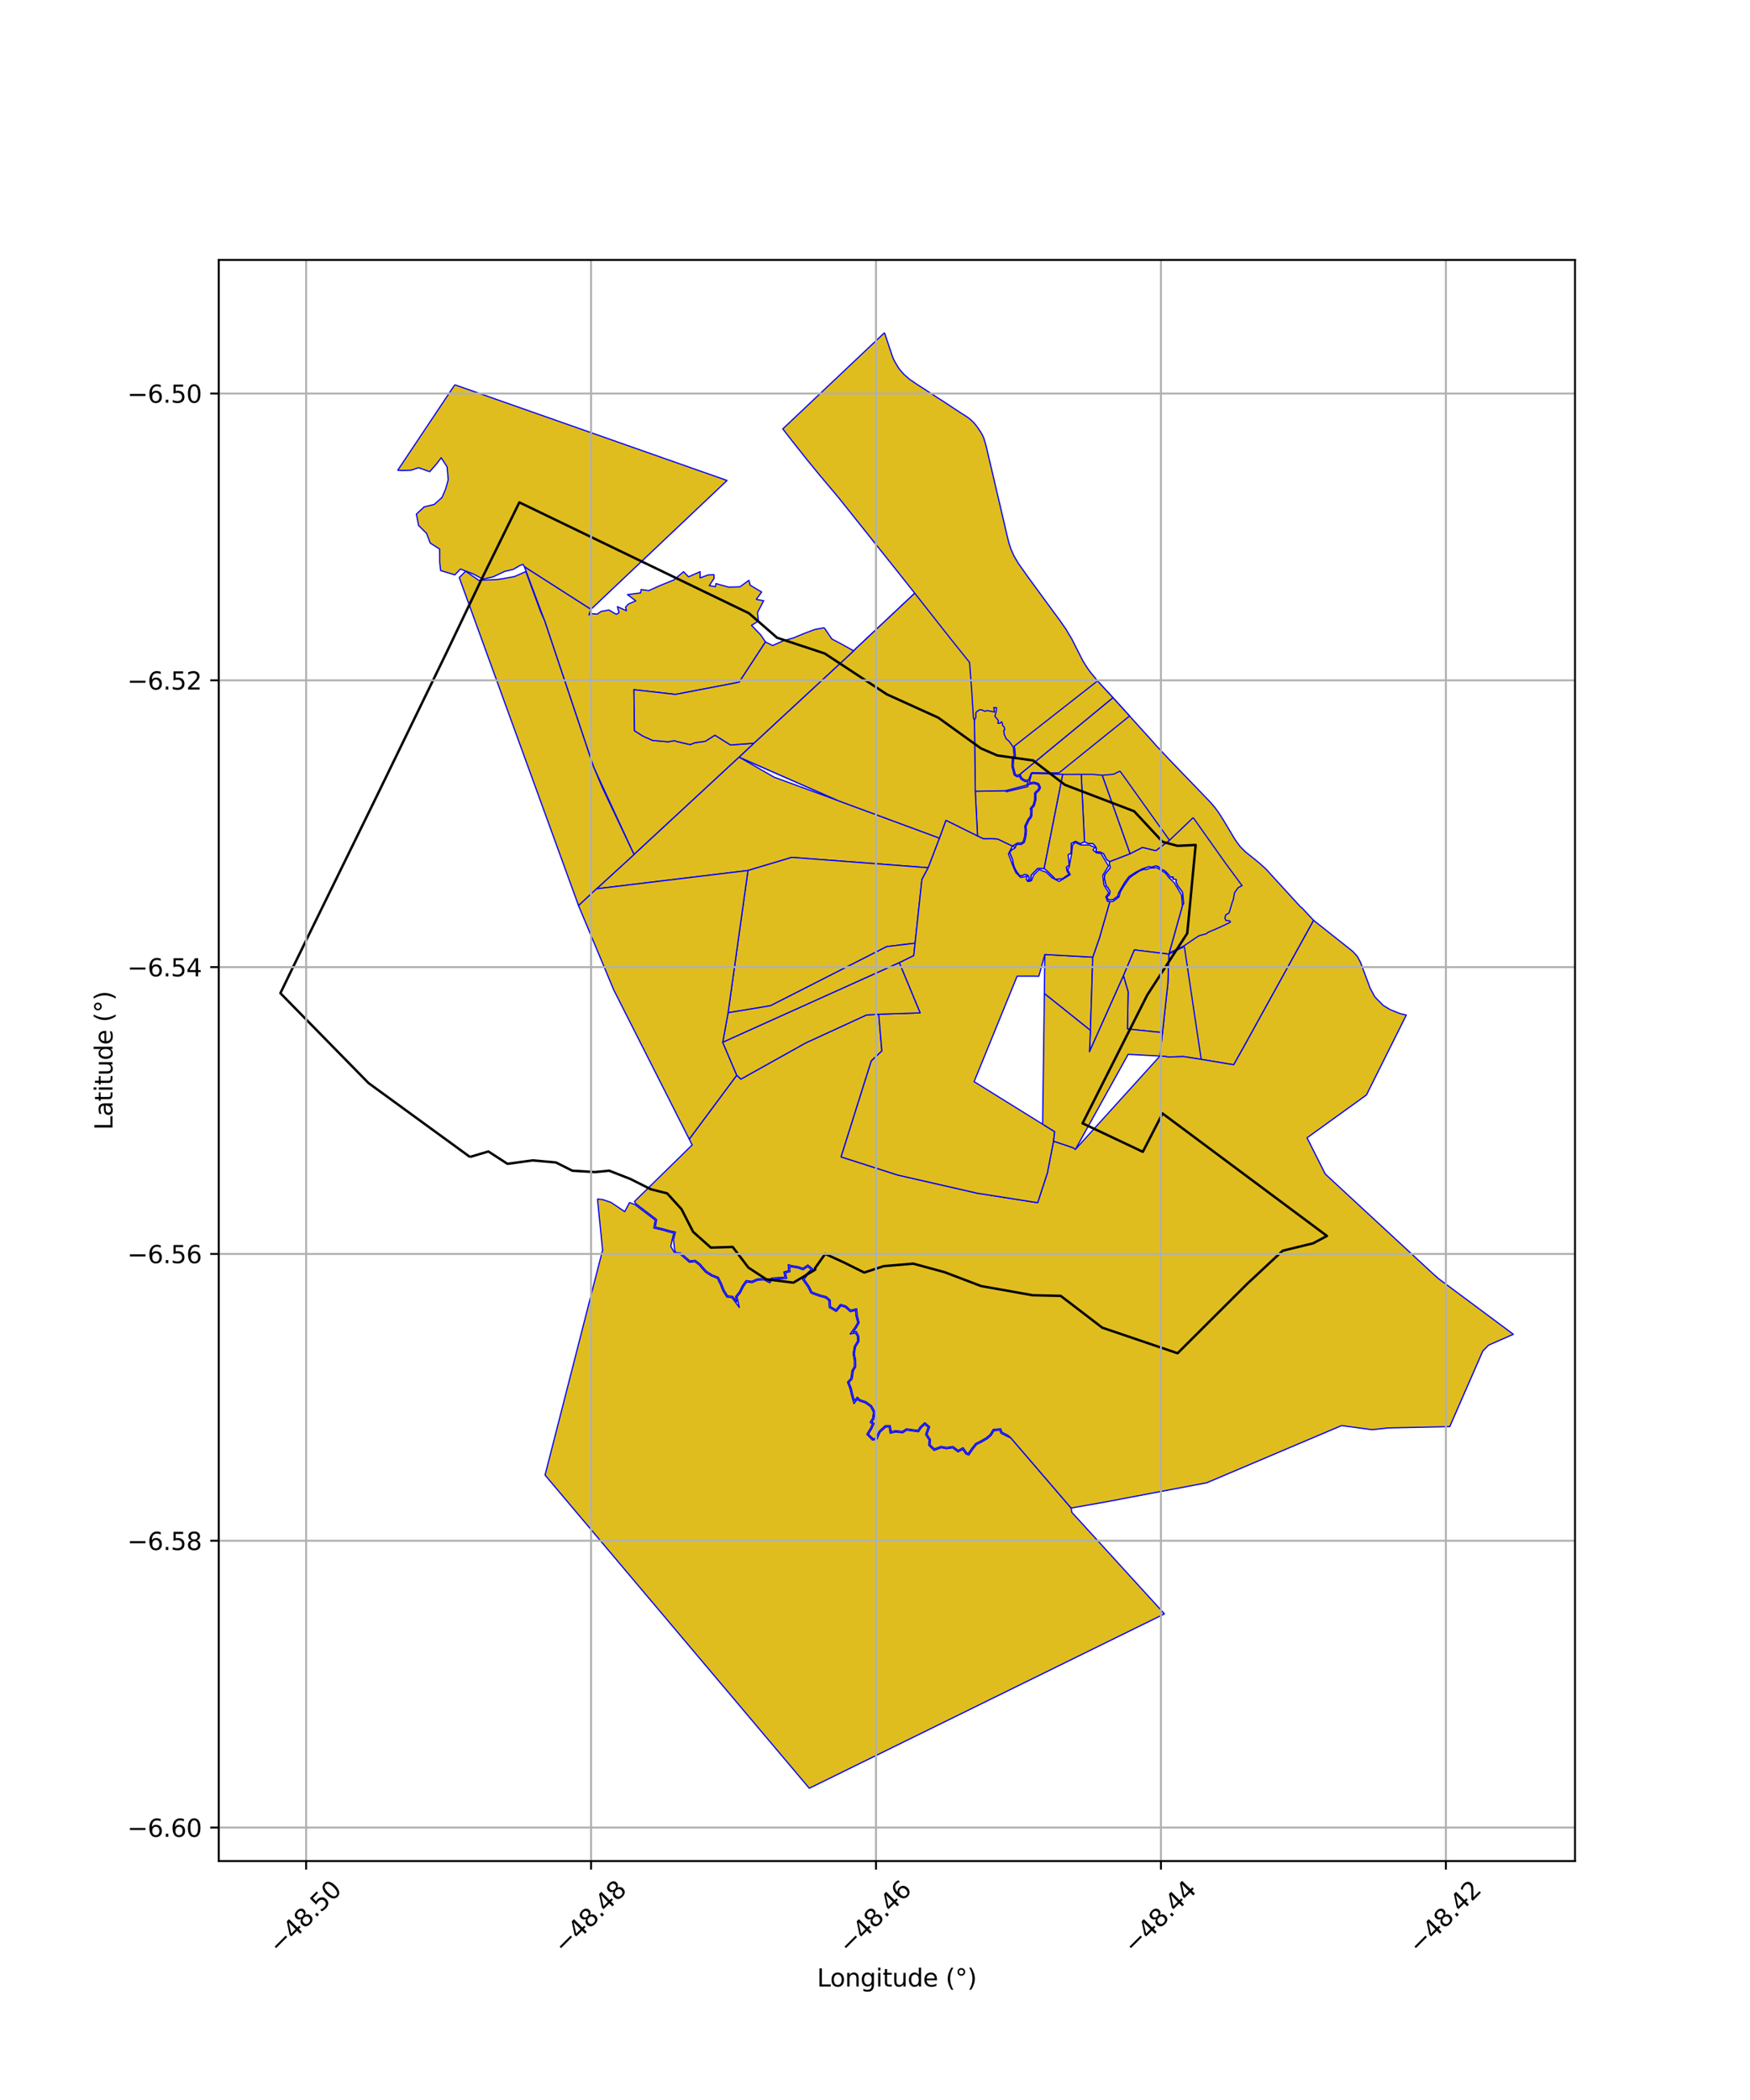 <?xml version="1.0" encoding="utf-8" standalone="no"?>
<!DOCTYPE svg PUBLIC "-//W3C//DTD SVG 1.1//EN"
  "http://www.w3.org/Graphics/SVG/1.1/DTD/svg11.dtd">
<svg xmlns:xlink="http://www.w3.org/1999/xlink" width="720pt" height="864pt" viewBox="0 0 720 864" xmlns="http://www.w3.org/2000/svg" version="1.1">
 <defs>
  <style type="text/css">*{stroke-linejoin: round; stroke-linecap: butt}</style>
 </defs>
 <g id="figure_1">
  <g id="patch_1">
   <path d="M 0 864 
L 720 864 
L 720 0 
L 0 0 
z
" style="fill: #ffffff"/>
  </g>
  <g id="axes_1">
   <g id="patch_2">
    <path d="M 90 765.696 
L 648 765.696 
L 648 106.944 
L 90 106.944 
z
" style="fill: #ffffff"/>
   </g>
   <g id="PatchCollection_1">
    <path d="M 363.903 136.887 
L 366.956 146.006 
L 367.535 147.578 
L 368.122 148.766 
L 369.711 151.409 
L 370.035 151.863 
L 371.86 153.996 
L 374.338 156.152 
L 374.568 156.298 
L 377.522 158.304 
L 380.741 160.363 
L 385.967 163.796 
L 387.965 165.045 
L 392.112 167.794 
L 394.848 169.59 
L 398.181 171.734 
L 399.34 172.641 
L 400.716 173.962 
L 402.159 175.778 
L 403.81 178.263 
L 404.687 180.033 
L 405.661 183.275 
L 408.377 194.832 
L 412.845 213.913 
L 414.139 219.511 
L 414.271 220.042 
L 414.994 222.997 
L 415.857 225.747 
L 417.158 228.696 
L 419.057 231.906 
L 423.232 237.795 
L 430.095 247.171 
L 436.048 255.266 
L 438.672 259.025 
L 439.705 260.818 
L 440.887 262.742 
L 445.562 271.97 
L 445.715 272.233 
L 447.382 274.848 
L 448.816 276.819 
L 450.564 278.919 
L 451.534 280.163 
L 457.894 287.038 
L 464.742 294.58 
L 474.577 305.469 
L 475.886 306.982 
L 476.248 307.342 
L 481.074 312.5 
L 497.891 329.958 
L 499.823 332.214 
L 501.391 334.334 
L 503.168 337.133 
L 508.168 345.48 
L 510.195 348.255 
L 511.902 349.974 
L 512.188 350.29 
L 518.047 355.009 
L 520.838 357.534 
L 534.907 372.935 
L 535.751 373.628 
L 540.465 378.665 
L 521.474 413.044 
L 512.384 429.52 
L 507.602 438.064 
L 504.387 437.541 
L 494.203 435.85 
L 486.919 434.701 
L 480.576 434.891 
L 479.299 434.614 
L 477.231 434.488 
L 480.504 404.451 
L 480.901 392.559 
L 481.041 392.076 
L 486.481 372.635 
L 486.999 371.694 
L 486.794 369.654 
L 486.59 367.195 
L 485.921 366.199 
L 484.672 364.555 
L 483.905 362.967 
L 483.98 361.892 
L 482.534 361.579 
L 482.681 360.804 
L 481.562 360.838 
L 480.652 359.66 
L 479.322 358.296 
L 477.357 357.444 
L 476.749 356.61 
L 475.531 356.236 
L 473.866 356.765 
L 472.714 356.557 
L 470.026 357.426 
L 467.16 358.937 
L 464.459 360.681 
L 462.759 362.967 
L 460.939 366.081 
L 460.047 367.767 
L 459.965 368.636 
L 457.979 370.116 
L 456.013 370.231 
L 455.38 369.144 
L 456.517 368.018 
L 456.717 366.699 
L 455.748 365.055 
L 455.146 364.498 
L 454.4 361.438 
L 454.541 359.932 
L 455.315 358.865 
L 456.831 357.041 
L 456.473 355.459 
L 456.484 354.515 
L 455.385 353.699 
L 454.028 351.205 
L 452.692 350.552 
L 450.98 350.462 
L 451.073 348.922 
L 450.357 347.745 
L 449.559 347.04 
L 447.603 347.038 
L 446.18 346.33 
L 444.448 347.115 
L 442.513 346.111 
L 440.75 346.989 
L 440.709 350.102 
L 440.61 351.082 
L 439.488 351.619 
L 439.822 355.335 
L 439.996 355.839 
L 438.702 356.801 
L 439.092 358.694 
L 439.944 359.545 
L 437.161 361.492 
L 434.206 361.774 
L 433.227 360.655 
L 430.932 358.429 
L 429.601 357.319 
L 426.929 357.28 
L 424.27 360.068 
L 424.018 361.818 
L 423.354 362.405 
L 423.012 362.169 
L 423.354 361.531 
L 423.324 361.081 
L 423.109 360.36 
L 422.431 359.909 
L 421.483 359.791 
L 420.519 360.265 
L 419.653 360.346 
L 418.339 358.644 
L 417.639 357.467 
L 417.145 356.166 
L 416.855 355.025 
L 416.665 353.799 
L 415.813 351.623 
L 415.401 350.715 
L 416.409 349.507 
L 417.345 349.131 
L 417.79 348.617 
L 416.538 348.123 
L 410.477 345.241 
L 408.046 345.087 
L 404.65 345.141 
L 402.191 343.972 
L 389.206 337.539 
L 386.547 344.834 
L 345.026 329.489 
L 304.097 311.513 
L 310.252 305.771 
L 351.269 267.79 
L 351.987 266.973 
L 376.352 244.065 
L 368.776 234.517 
L 368.54 234.224 
L 348.032 208.512 
L 345.127 204.889 
L 343.408 202.825 
L 337.605 195.945 
L 331.986 189.077 
L 326.039 181.58 
L 322.061 176.462 
L 363.903 136.887 
" clip-path="url(#p32eda5e544)" style="fill: #e0bd1f; stroke: #0000ff; stroke-width: 0.5"/>
    <path d="M 487.281 389.449 
L 494.203 435.85 
L 486.919 434.701 
L 480.576 434.891 
L 479.299 434.614 
L 477.231 434.488 
L 480.504 404.451 
L 480.901 392.559 
L 485.208 390.443 
L 487.281 389.449 
" clip-path="url(#p32eda5e544)" style="fill: #e0bd1f; stroke: #0000ff; stroke-width: 0.5"/>
    <path d="M 429.87 392.708 
L 449.598 393.81 
L 448.637 423.949 
L 429.693 408.791 
L 429.87 392.708 
" clip-path="url(#p32eda5e544)" style="fill: #e0bd1f; stroke: #0000ff; stroke-width: 0.5"/>
    <path d="M 490.918 336.394 
L 504.238 355.182 
L 511.021 364.381 
L 509.415 365.207 
L 507.935 367.282 
L 507.426 370.029 
L 506.872 371.575 
L 505.98 374.63 
L 505.579 375.701 
L 504.262 376.411 
L 504.187 376.911 
L 503.944 377.727 
L 504.363 378.702 
L 505.864 378.84 
L 506.257 379.201 
L 506.001 379.525 
L 504.69 380.163 
L 502.181 381.38 
L 497.14 383.544 
L 496.22 384.214 
L 493.452 384.948 
L 491.998 385.817 
L 487.968 388.592 
L 487.102 389.185 
L 485.063 390.158 
L 481.041 392.076 
L 486.481 372.635 
L 486.999 371.694 
L 486.794 369.654 
L 486.59 367.195 
L 485.921 366.199 
L 484.672 364.555 
L 483.905 362.967 
L 483.98 361.892 
L 482.534 361.579 
L 482.681 360.804 
L 481.562 360.838 
L 480.652 359.66 
L 479.322 358.296 
L 477.357 357.444 
L 476.749 356.61 
L 475.531 356.236 
L 473.866 356.765 
L 472.714 356.557 
L 470.026 357.426 
L 467.16 358.937 
L 464.459 360.681 
L 462.759 362.967 
L 460.939 366.081 
L 460.047 367.767 
L 459.965 368.636 
L 457.979 370.116 
L 456.013 370.231 
L 455.38 369.144 
L 456.517 368.018 
L 456.717 366.699 
L 455.748 365.055 
L 455.146 364.498 
L 454.4 361.438 
L 454.541 359.932 
L 455.315 358.865 
L 456.831 357.041 
L 456.473 355.459 
L 456.484 354.515 
L 464.962 351.234 
L 470.039 348.641 
L 475.526 349.984 
L 481.163 345.711 
L 490.918 336.394 
" clip-path="url(#p32eda5e544)" style="fill: #e0bd1f; stroke: #0000ff; stroke-width: 0.5"/>
    <path d="M 424.813 318.223 
L 431.067 318.346 
L 437.243 318.633 
L 429.601 357.319 
L 426.929 357.28 
L 424.27 360.068 
L 424.018 361.818 
L 423.354 362.405 
L 423.012 362.169 
L 423.354 361.531 
L 423.324 361.081 
L 423.109 360.36 
L 422.431 359.909 
L 421.483 359.791 
L 420.519 360.265 
L 419.653 360.346 
L 418.339 358.644 
L 417.639 357.467 
L 417.145 356.166 
L 416.855 355.025 
L 416.665 353.799 
L 415.813 351.623 
L 415.401 350.715 
L 416.409 349.507 
L 417.345 349.131 
L 417.79 348.617 
L 417.941 347.851 
L 418.798 347.366 
L 420.131 347.469 
L 421.403 346.617 
L 421.88 345.042 
L 422.18 343.521 
L 422.323 341.661 
L 422.17 339.976 
L 423.504 337.177 
L 423.981 336.784 
L 424.539 335.668 
L 424.63 333.268 
L 424.458 332.775 
L 425.565 331.441 
L 426.189 329.155 
L 426.195 326.477 
L 426.55 326.101 
L 427.594 325.116 
L 428.082 324.022 
L 427.353 322.42 
L 426.236 322.012 
L 425.168 321.806 
L 423.735 322.101 
L 423.6 321.442 
L 424.407 318.416 
L 424.813 318.223 
" clip-path="url(#p32eda5e544)" style="fill: #e0bd1f; stroke: #0000ff; stroke-width: 0.5"/>
    <path d="M 444.852 318.602 
L 449.64 318.602 
L 453.525 318.972 
L 464.962 351.234 
L 456.484 354.515 
L 455.385 353.699 
L 454.028 351.205 
L 452.692 350.552 
L 450.98 350.462 
L 451.073 348.922 
L 450.357 347.745 
L 449.559 347.04 
L 447.603 347.038 
L 446.18 346.33 
L 444.852 318.602 
" clip-path="url(#p32eda5e544)" style="fill: #e0bd1f; stroke: #0000ff; stroke-width: 0.5"/>
    <path d="M 215.747 233.14 
L 243.146 250.685 
L 242.293 252.999 
L 243.2 252.478 
L 245.719 252.666 
L 247.285 251.583 
L 250.483 250.962 
L 253.583 252.758 
L 254.661 252.09 
L 254.025 249.59 
L 257.745 251.29 
L 257.366 249.825 
L 258.615 248.476 
L 261.575 247.196 
L 258.152 244.641 
L 263.545 243.942 
L 263.786 242.543 
L 266.902 242.994 
L 271.777 240.825 
L 277.201 238.636 
L 281.246 235.219 
L 283.27 237.311 
L 288.042 235.228 
L 288.037 237.756 
L 291.312 236.558 
L 293.72 236.446 
L 293.779 237.957 
L 291.815 240.95 
L 294.357 241.356 
L 294.568 240.101 
L 299.78 241.569 
L 304.434 241.427 
L 308.127 238.767 
L 308.651 240.783 
L 313.357 243.577 
L 311.168 246.602 
L 314.197 247.151 
L 311.68 251.958 
L 312.015 255.53 
L 309.201 257.288 
L 312.963 261.218 
L 314.936 264.124 
L 304.116 280.674 
L 277.893 285.699 
L 260.818 283.762 
L 261.049 300.66 
L 264.571 302.886 
L 268.615 304.668 
L 272.517 304.963 
L 274.835 305.207 
L 277.467 304.722 
L 278.444 305.071 
L 283.944 306.341 
L 285.935 305.569 
L 290.177 304.99 
L 294.138 302.478 
L 300.554 306.511 
L 310.252 305.771 
L 304.097 311.513 
L 260.85 351.565 
L 244.183 315.437 
L 224.016 255.241 
L 215.747 233.14 
" clip-path="url(#p32eda5e544)" style="fill: #e0bd1f; stroke: #0000ff; stroke-width: 0.5"/>
    <path d="M 460.807 317.241 
L 481.163 345.711 
L 475.526 349.984 
L 470.039 348.641 
L 464.962 351.234 
L 453.525 318.972 
L 458.184 318.53 
L 460.807 317.241 
" clip-path="url(#p32eda5e544)" style="fill: #e0bd1f; stroke: #0000ff; stroke-width: 0.5"/>
    <path d="M 425.171 322.35 
L 426.094 322.528 
L 426.964 322.846 
L 427.501 324.023 
L 427.154 324.8 
L 426.177 325.723 
L 425.666 326.264 
L 425.659 329.082 
L 425.085 331.187 
L 423.859 332.665 
L 424.096 333.349 
L 424.015 335.532 
L 423.559 336.443 
L 423.077 336.841 
L 421.629 339.878 
L 421.791 341.664 
L 421.654 343.449 
L 421.366 344.913 
L 420.952 346.278 
L 419.99 346.924 
L 418.677 346.822 
L 417.471 347.507 
L 416.538 348.123 
L 410.477 345.241 
L 408.046 345.087 
L 404.65 345.141 
L 402.191 343.972 
L 401.253 325.552 
L 413.684 325.321 
L 414.065 325.733 
L 422.789 323.676 
L 423.254 322.392 
L 423.323 322.73 
L 425.171 322.35 
" clip-path="url(#p32eda5e544)" style="fill: #e0bd1f; stroke: #0000ff; stroke-width: 0.5"/>
    <path d="M 408.975 291.033 
L 409.671 291.135 
L 410.002 291.202 
L 409.891 292.648 
L 409.32 294.691 
L 410.803 296.521 
L 410.512 297.533 
L 411.417 297.576 
L 412.034 296.956 
L 412.454 297.627 
L 412.523 298.522 
L 413.014 298.931 
L 413.133 299.11 
L 413.418 300.146 
L 412.969 300.592 
L 413.221 302.281 
L 413.986 303.966 
L 415.142 304.948 
L 416.782 307.25 
L 416.919 307.754 
L 417.225 310.737 
L 417.002 311.579 
L 416.471 312.361 
L 416.346 315.352 
L 417.28 318.91 
L 418.619 319.646 
L 419.417 319.249 
L 419.851 320.308 
L 420.705 320.986 
L 421.794 321.573 
L 422.992 321.455 
L 422.447 323.032 
L 413.684 325.321 
L 401.253 325.552 
L 400.903 296.35 
L 401.489 295.067 
L 401.512 293.251 
L 401.869 292.803 
L 402.921 292.089 
L 403.605 291.953 
L 405.262 292.628 
L 406.205 292.353 
L 409.172 292.936 
L 408.851 291.137 
L 408.975 291.033 
" clip-path="url(#p32eda5e544)" style="fill: #e0bd1f; stroke: #0000ff; stroke-width: 0.5"/>
    <path d="M 457.894 287.038 
L 464.742 294.58 
L 435.719 317.959 
L 431.072 318.026 
L 424.743 317.9 
L 424.27 318.128 
L 423.183 320.899 
L 421.901 321.026 
L 420.996 320.539 
L 420.288 319.975 
L 419.689 318.518 
L 457.894 287.038 
" clip-path="url(#p32eda5e544)" style="fill: #e0bd1f; stroke: #0000ff; stroke-width: 0.5"/>
    <path d="M 451.534 280.163 
L 457.894 287.038 
L 419.689 318.518 
L 418.632 319.046 
L 417.733 318.552 
L 416.878 315.294 
L 416.994 312.536 
L 417.49 311.805 
L 417.762 310.779 
L 417.442 307.655 
L 417.269 307.018 
L 451.534 280.163 
" clip-path="url(#p32eda5e544)" style="fill: #e0bd1f; stroke: #0000ff; stroke-width: 0.5"/>
    <path d="M 187.116 158.313 
L 299.132 197.682 
L 243.146 250.685 
L 215.747 233.14 
L 215.181 232.191 
L 213.922 232.667 
L 211.109 234.279 
L 207.681 235.076 
L 202.827 237.362 
L 198.626 238.277 
L 194.749 236.148 
L 189.433 234.13 
L 187.116 236.512 
L 181.307 234.743 
L 180.919 231.42 
L 180.895 225.9 
L 177.024 223.454 
L 175.51 219.475 
L 172.226 216.189 
L 171.301 211.53 
L 174.515 208.545 
L 178.644 207.549 
L 181.857 204.663 
L 183.363 201.17 
L 184.412 197.376 
L 183.951 192.066 
L 181.512 188.342 
L 179.778 190.655 
L 176.809 194.059 
L 172.216 192.43 
L 169.223 193.444 
L 165.364 193.597 
L 163.648 193.461 
L 187.116 158.313 
" clip-path="url(#p32eda5e544)" style="fill: #e0bd1f; stroke: #0000ff; stroke-width: 0.5"/>
    <path d="M 339.096 258.263 
L 342.242 262.882 
L 346.023 264.885 
L 351.269 267.79 
L 310.252 305.771 
L 300.554 306.511 
L 294.138 302.478 
L 290.177 304.99 
L 285.935 305.569 
L 283.944 306.341 
L 278.444 305.071 
L 277.467 304.722 
L 274.835 305.207 
L 272.517 304.963 
L 268.615 304.668 
L 264.571 302.886 
L 261.049 300.66 
L 260.818 283.762 
L 277.893 285.699 
L 304.116 280.674 
L 314.936 264.124 
L 317.885 265.593 
L 322.249 263.662 
L 326.482 262.443 
L 331.167 260.507 
L 335.117 259.014 
L 339.096 258.263 
" clip-path="url(#p32eda5e544)" style="fill: #e0bd1f; stroke: #0000ff; stroke-width: 0.5"/>
    <path d="M 304.097 311.513 
L 318.502 319.759 
L 345.026 329.489 
L 386.547 344.834 
L 381.892 357.01 
L 325.764 352.747 
L 307.729 358.147 
L 245.447 365.675 
L 260.849 351.577 
L 304.097 311.513 
" clip-path="url(#p32eda5e544)" style="fill: #e0bd1f; stroke: #0000ff; stroke-width: 0.5"/>
    <path d="M 325.764 352.747 
L 381.892 357.01 
L 379.295 361.885 
L 376.491 388.052 
L 364.828 389.459 
L 317.004 413.791 
L 299.554 416.669 
L 307.729 358.147 
L 325.764 352.747 
" clip-path="url(#p32eda5e544)" style="fill: #e0bd1f; stroke: #0000ff; stroke-width: 0.5"/>
    <path d="M 376.491 388.052 
L 375.94 393.189 
L 369.994 396.094 
L 297.356 428.843 
L 299.554 416.669 
L 317.004 413.791 
L 364.828 389.459 
L 376.491 388.052 
" clip-path="url(#p32eda5e544)" style="fill: #e0bd1f; stroke: #0000ff; stroke-width: 0.5"/>
    <path d="M 191.582 235.03 
L 196.91 238.711 
L 204.073 238.478 
L 207.087 238.067 
L 211.664 237.203 
L 216.348 235.171 
L 222.471 251.813 
L 224.016 255.241 
L 237.796 296.416 
L 244.183 315.437 
L 247.803 324.018 
L 260.849 351.577 
L 245.447 365.675 
L 238.029 372.596 
L 188.954 237.62 
L 191.582 235.03 
" clip-path="url(#p32eda5e544)" style="fill: #e0bd1f; stroke: #0000ff; stroke-width: 0.5"/>
    <path d="M 475.906 356.975 
L 479.509 359.211 
L 480.916 361.063 
L 483.088 363.137 
L 484.923 366.207 
L 486.12 368.243 
L 486.481 372.635 
L 481.041 392.076 
L 480.901 392.559 
L 466.714 390.817 
L 462.219 401.446 
L 448.24 432.726 
L 448.637 423.949 
L 449.598 393.81 
L 452.417 385.656 
L 456.583 371.031 
L 457.971 370.845 
L 460.395 369.044 
L 460.947 366.95 
L 462.453 364.426 
L 464.713 361.24 
L 465.807 360.356 
L 468.927 358.278 
L 470.624 357.698 
L 471.718 357.768 
L 473.102 357.177 
L 475.906 356.975 
" clip-path="url(#p32eda5e544)" style="fill: #e0bd1f; stroke: #0000ff; stroke-width: 0.5"/>
    <path d="M 466.714 390.817 
L 480.901 392.559 
L 480.504 404.451 
L 478.281 424.844 
L 463.844 423.338 
L 464.151 408.093 
L 462.219 401.446 
L 466.714 390.817 
" clip-path="url(#p32eda5e544)" style="fill: #e0bd1f; stroke: #0000ff; stroke-width: 0.5"/>
    <path d="M 444.852 318.602 
L 446.18 346.33 
L 444.448 347.115 
L 442.513 346.111 
L 440.75 346.989 
L 440.709 350.102 
L 440.61 351.082 
L 439.488 351.619 
L 439.822 355.335 
L 439.996 355.839 
L 438.702 356.801 
L 439.092 358.694 
L 439.944 359.545 
L 437.161 361.492 
L 434.206 361.774 
L 433.227 360.655 
L 430.932 358.429 
L 429.601 357.319 
L 437.243 318.633 
L 444.852 318.602 
" clip-path="url(#p32eda5e544)" style="fill: #e0bd1f; stroke: #0000ff; stroke-width: 0.5"/>
    <path d="M 376.352 244.065 
L 391.412 263.198 
L 398.902 272.54 
L 399.85 284.997 
L 400.488 295.314 
L 400.903 296.35 
L 401.253 325.552 
L 402.191 343.972 
L 389.206 337.539 
L 386.547 344.834 
L 345.026 329.489 
L 304.097 311.513 
L 310.252 305.771 
L 351.269 267.79 
L 351.987 266.973 
L 376.352 244.065 
" clip-path="url(#p32eda5e544)" style="fill: #e0bd1f; stroke: #0000ff; stroke-width: 0.5"/>
    <path d="M 245.82 493.279 
L 248.114 493.587 
L 251.354 494.695 
L 257.035 498.5 
L 259.005 494.774 
L 261.155 495.568 
L 263.327 497.211 
L 265.602 498.959 
L 267.606 500.475 
L 269.57 501.991 
L 269.561 502.118 
L 269.008 505.249 
L 272.386 506.035 
L 275.544 506.941 
L 277.245 507.306 
L 276.573 509.937 
L 275.98 512.807 
L 277.156 514.813 
L 277.901 515.975 
L 279.839 516.011 
L 283.664 519.341 
L 285.864 519.089 
L 287.777 520.537 
L 288.562 521.532 
L 290.336 523.474 
L 292.766 525.008 
L 295.163 525.938 
L 296.415 528.517 
L 297.416 531.051 
L 299.033 533.64 
L 301.14 533.88 
L 304.188 537.931 
L 303.227 533.575 
L 304.691 531.744 
L 305.898 529.276 
L 307.241 527.429 
L 309.369 527.742 
L 311.702 526.705 
L 314.371 526.56 
L 316.734 527.786 
L 317.707 526.359 
L 320.166 526.188 
L 323.686 525.972 
L 323.151 523.705 
L 325.01 523.21 
L 324.901 521.05 
L 325.425 521.214 
L 328.335 521.686 
L 330.427 522.412 
L 332.344 521.116 
L 333.76 522.286 
L 331.811 524.131 
L 330.168 526.36 
L 330.991 527.499 
L 332.373 529.442 
L 333.653 531.987 
L 334.503 532.337 
L 337.264 533.339 
L 339.702 533.97 
L 341.07 535.156 
L 341.156 537.898 
L 344.067 539.585 
L 345.977 537.282 
L 347.76 537.803 
L 349.836 539.662 
L 351.997 539.126 
L 352.187 541.376 
L 352.904 544.139 
L 351.841 545.986 
L 349.781 548.85 
L 352.005 548.425 
L 352.774 549.818 
L 352.87 551.734 
L 351.525 553.899 
L 350.996 556.9 
L 351.499 559.719 
L 351.52 562.213 
L 350.559 563.885 
L 350.103 567.078 
L 348.69 568.658 
L 349.734 571.411 
L 350.334 574.004 
L 351.342 577.504 
L 352.765 575.641 
L 353.501 576.352 
L 355.955 577.167 
L 358.147 578.717 
L 359.378 580.951 
L 359.044 583.522 
L 357.987 585.186 
L 358.945 585.83 
L 358.217 587.484 
L 356.629 590.114 
L 358.971 592.497 
L 360.757 592.205 
L 362.09 589.236 
L 364.448 587.092 
L 365.824 587.082 
L 366.247 589.685 
L 368.467 589.159 
L 371.375 589.501 
L 373.052 588.415 
L 377.92 589.077 
L 379.018 587.4 
L 380.506 586.053 
L 381.871 587.207 
L 380.809 590.198 
L 382.289 592.507 
L 382.063 594.593 
L 384.329 596.74 
L 387.244 595.634 
L 389.429 596.08 
L 391.927 595.677 
L 394.169 597.368 
L 396.076 596.319 
L 397.422 598.22 
L 398.583 598.65 
L 400.329 596.131 
L 401.778 594.325 
L 403.87 593.281 
L 406.161 591.946 
L 407.797 590.547 
L 408.963 588.613 
L 411.376 588.433 
L 411.816 589.657 
L 414.323 590.924 
L 415.869 591.571 
L 440.698 620.46 
L 440.985 622.216 
L 479.091 663.995 
L 332.969 735.753 
L 224.252 606.9 
L 247.92 514.331 
L 245.82 493.279 
" clip-path="url(#p32eda5e544)" style="fill: #e0bd1f; stroke: #0000ff; stroke-width: 0.5"/>
    <path d="M 540.465 378.665 
L 556.563 391.43 
L 558.489 393.538 
L 559.782 396.017 
L 563.77 406.697 
L 565.655 410.142 
L 566.722 411.25 
L 569.093 413.66 
L 571.89 415.358 
L 576.071 417.038 
L 578.602 417.613 
L 562.187 450.505 
L 537.754 468.13 
L 545.248 483.024 
L 588.653 523.204 
L 591.813 526.041 
L 622.636 548.961 
L 612.453 553.44 
L 610.081 555.82 
L 596.459 586.966 
L 571.126 587.503 
L 564.561 588.22 
L 551.973 586.535 
L 496.479 610.065 
L 454.649 617.986 
L 440.698 620.46 
L 415.869 591.571 
L 414.621 590.478 
L 412.242 589.277 
L 411.736 587.871 
L 408.652 588.102 
L 407.389 590.198 
L 405.855 591.509 
L 403.619 592.81 
L 401.439 593.898 
L 399.905 595.809 
L 398.383 598.007 
L 397.757 597.776 
L 396.235 595.624 
L 394.214 596.735 
L 392.065 595.114 
L 389.44 595.539 
L 387.2 595.082 
L 384.451 596.124 
L 382.618 594.387 
L 382.836 592.376 
L 381.397 590.129 
L 382.493 587.036 
L 380.495 585.347 
L 378.614 587.049 
L 377.662 588.503 
L 372.93 587.861 
L 371.248 588.951 
L 368.436 588.619 
L 366.679 589.036 
L 366.273 586.546 
L 364.243 586.561 
L 361.653 588.914 
L 360.392 591.725 
L 359.155 591.927 
L 357.297 590.035 
L 358.687 587.731 
L 359.609 585.637 
L 358.713 585.034 
L 359.555 583.709 
L 359.925 580.846 
L 358.551 578.352 
L 356.195 576.687 
L 353.781 575.883 
L 352.707 574.843 
L 351.559 576.346 
L 350.847 573.869 
L 350.242 571.255 
L 349.3 568.772 
L 350.605 567.314 
L 351.069 564.062 
L 352.051 562.354 
L 352.028 559.668 
L 351.535 556.9 
L 352.029 554.094 
L 353.407 551.875 
L 353.296 549.669 
L 352.282 547.83 
L 350.992 548.076 
L 352.285 546.278 
L 353.472 544.216 
L 352.71 541.284 
L 352.472 538.459 
L 349.98 539.077 
L 348.024 537.325 
L 345.793 536.674 
L 343.947 538.9 
L 341.675 537.585 
L 341.592 534.906 
L 339.953 533.485 
L 337.421 532.829 
L 334.693 531.839 
L 334.037 531.569 
L 332.827 529.163 
L 331.421 527.188 
L 330.826 526.365 
L 332.209 524.487 
L 334.563 522.258 
L 332.375 520.452 
L 330.351 521.822 
L 328.464 521.168 
L 325.546 520.693 
L 324.333 520.318 
L 324.46 522.806 
L 322.516 523.323 
L 323.025 525.479 
L 320.132 525.656 
L 317.416 525.844 
L 316.561 527.096 
L 314.485 526.021 
L 311.577 526.177 
L 309.294 527.191 
L 307.002 526.855 
L 305.442 528.999 
L 304.242 531.456 
L 302.654 533.439 
L 303.144 535.66 
L 301.426 533.375 
L 299.346 533.139 
L 297.89 530.808 
L 296.9 528.301 
L 295.547 525.515 
L 293.005 524.53 
L 290.678 523.06 
L 288.964 521.186 
L 288.15 520.152 
L 286.013 518.535 
L 283.835 518.785 
L 280.041 515.481 
L 278.194 515.447 
L 277.607 514.532 
L 277.089 510.058 
L 277.896 506.902 
L 275.672 506.423 
L 272.518 505.517 
L 269.617 504.845 
L 270.089 502.178 
L 270.113 501.741 
L 267.927 500.051 
L 265.921 498.535 
L 263.646 496.786 
L 261.555 495.205 
L 261.041 494.331 
L 284.779 471.068 
L 283.566 468.669 
L 303.121 442.371 
L 304.826 443.98 
L 331.412 429.13 
L 356.52 417.576 
L 361.521 417.286 
L 362.83 432.411 
L 358.67 436.31 
L 358.451 436.595 
L 346.055 475.988 
L 369.279 483.432 
L 402.11 490.929 
L 426.92 494.828 
L 430.896 482.651 
L 433.459 469.51 
L 441.325 472.143 
L 442.473 472.863 
L 477.231 434.488 
L 479.299 434.614 
L 480.576 434.891 
L 486.919 434.701 
L 494.203 435.85 
L 504.387 437.541 
L 507.602 438.064 
L 512.384 429.52 
L 521.474 413.044 
L 540.465 378.665 
" clip-path="url(#p32eda5e544)" style="fill: #e0bd1f; stroke: #0000ff; stroke-width: 0.5"/>
    <path d="M 389.206 337.539 
L 402.191 343.972 
L 404.65 345.141 
L 408.046 345.087 
L 410.477 345.241 
L 416.538 348.123 
L 414.906 351.308 
L 416.499 355.659 
L 417.953 359.045 
L 419.902 361.009 
L 422.53 360.55 
L 422.269 361.912 
L 422.93 362.692 
L 424.342 362.377 
L 425.316 360.015 
L 427.472 357.78 
L 430.414 358.842 
L 432.763 361.099 
L 435.758 362.664 
L 440.322 359.861 
L 439.237 357.764 
L 439.866 356.841 
L 440.911 351.18 
L 441.234 347.855 
L 442.305 346.555 
L 444.676 347.642 
L 448.279 347.676 
L 450.515 348.709 
L 449.642 349.7 
L 451.145 350.903 
L 452.999 351.178 
L 456.08 356.313 
L 453.706 360.151 
L 454.16 364.034 
L 456.189 367.353 
L 454.958 369.01 
L 455.647 370.813 
L 456.583 371.031 
L 452.417 385.656 
L 449.598 393.81 
L 429.87 392.708 
L 427.418 401.639 
L 418.477 401.621 
L 400.77 445.032 
L 428.957 462.516 
L 433.924 465.601 
L 433.459 469.51 
L 430.896 482.651 
L 426.92 494.828 
L 402.11 490.929 
L 369.279 483.432 
L 346.055 475.988 
L 358.451 436.595 
L 358.67 436.31 
L 362.83 432.411 
L 361.521 417.286 
L 378.562 416.728 
L 369.994 396.094 
L 375.94 393.189 
L 379.295 361.885 
L 381.892 357.01 
L 386.547 344.834 
L 389.206 337.539 
" clip-path="url(#p32eda5e544)" style="fill: #e0bd1f; stroke: #0000ff; stroke-width: 0.5"/>
    <path d="M 462.219 401.446 
L 464.151 408.093 
L 463.844 423.338 
L 478.281 424.844 
L 477.231 434.488 
L 464.156 433.783 
L 442.473 472.863 
L 441.325 472.143 
L 433.459 469.51 
L 433.924 465.601 
L 428.957 462.516 
L 429.693 408.791 
L 448.637 423.949 
L 448.24 432.726 
L 462.219 401.446 
" clip-path="url(#p32eda5e544)" style="fill: #e0bd1f; stroke: #0000ff; stroke-width: 0.5"/>
    <path d="M 307.729 358.147 
L 299.554 416.669 
L 297.356 428.843 
L 303.121 442.371 
L 283.566 468.669 
L 252.541 407.347 
L 238.029 372.596 
L 245.447 365.675 
L 307.729 358.147 
" clip-path="url(#p32eda5e544)" style="fill: #e0bd1f; stroke: #0000ff; stroke-width: 0.5"/>
    <path d="M 369.994 396.094 
L 378.562 416.728 
L 361.521 417.286 
L 356.52 417.576 
L 331.412 429.13 
L 304.826 443.98 
L 303.121 442.371 
L 297.356 428.843 
L 369.994 396.094 
" clip-path="url(#p32eda5e544)" style="fill: #e0bd1f; stroke: #0000ff; stroke-width: 0.5"/>
   </g>
   <g id="PatchCollection_2">
    <path d="M 193.352 476.007 
L 151.636 445.617 
L 115.364 408.628 
L 119.784 399.485 
L 155.01 327.551 
L 183.642 268.635 
L 198.115 238.348 
L 213.672 206.69 
L 308.146 252.31 
L 319.691 262.37 
L 339.293 268.855 
L 364.854 285.66 
L 386.014 295.256 
L 403.552 307.891 
L 410.343 310.823 
L 425.016 312.862 
L 438.13 322.896 
L 466.619 333.774 
L 478.304 346.334 
L 484.419 347.998 
L 491.922 347.643 
L 488.848 380.031 
L 488.45 384.016 
L 472.031 409.352 
L 445.396 462.168 
L 470.194 473.891 
L 478.295 458.112 
L 545.944 508.505 
L 540.27 511.525 
L 527.736 514.589 
L 513.166 528.164 
L 484.491 556.763 
L 453.486 546.237 
L 442.242 537.623 
L 436.41 533.168 
L 436.403 533.164 
L 436.395 533.161 
L 436.387 533.158 
L 436.379 533.158 
L 424.858 532.894 
L 424.85 532.894 
L 403.682 529.128 
L 403.678 529.127 
L 403.673 529.126 
L 388.584 523.393 
L 388.579 523.391 
L 375.75 519.907 
L 375.741 519.906 
L 375.732 519.906 
L 363.571 520.935 
L 363.565 520.936 
L 363.559 520.938 
L 355.584 523.554 
L 355.576 523.555 
L 355.568 523.556 
L 355.56 523.556 
L 355.552 523.554 
L 355.544 523.551 
L 347.208 519.405 
L 347.207 519.404 
L 339.536 515.91 
L 339.527 515.907 
L 339.518 515.905 
L 339.509 515.905 
L 339.5 515.907 
L 339.492 515.91 
L 339.484 515.914 
L 339.477 515.92 
L 339.471 515.927 
L 335.362 521.72 
L 335.358 521.725 
L 335.352 521.73 
L 335.415 522.352 
L 326.431 527.722 
L 315.201 526.309 
L 307.901 521.505 
L 301.444 513.027 
L 292.459 513.309 
L 285.16 506.81 
L 280.387 497.484 
L 274.491 490.985 
L 267.753 489.289 
L 259.33 485.05 
L 250.627 481.659 
L 244.731 482.224 
L 235.466 481.659 
L 228.728 478.268 
L 219.182 477.42 
L 208.794 478.833 
L 200.933 473.746 
L 193.352 476.007 
" clip-path="url(#p32eda5e544)" style="fill: none; stroke: #000000"/>
   </g>
   <g id="matplotlib.axis_1">
    <g id="xtick_1">
     <g id="line2d_1">
      <path d="M 125.942 765.696 
L 125.942 106.944 
" clip-path="url(#p32eda5e544)" style="fill: none; stroke: #b0b0b0; stroke-width: 0.8; stroke-linecap: square"/>
     </g>
     <g id="line2d_2">
      <defs>
       <path id="mf9365c83c9" d="M 0 0 
L 0 3.5 
" style="stroke: #000000; stroke-width: 0.8"/>
      </defs>
      <g>
       <use xlink:href="#mf9365c83c9" x="125.942" y="765.696" style="stroke: #000000; stroke-width: 0.8"/>
      </g>
     </g>
     <g id="text_1">
      <!-- −48.50 -->
      <g transform="translate(114.809 804.238) rotate(-45) scale(0.1 -0.1)">
       <defs>
        <path id="DejaVuSans-2212" d="M 678 2272 
L 4684 2272 
L 4684 1741 
L 678 1741 
L 678 2272 
z
" transform="scale(0.016)"/>
        <path id="DejaVuSans-34" d="M 2419 4116 
L 825 1625 
L 2419 1625 
L 2419 4116 
z
M 2253 4666 
L 3047 4666 
L 3047 1625 
L 3713 1625 
L 3713 1100 
L 3047 1100 
L 3047 0 
L 2419 0 
L 2419 1100 
L 313 1100 
L 313 1709 
L 2253 4666 
z
" transform="scale(0.016)"/>
        <path id="DejaVuSans-38" d="M 2034 2216 
Q 1584 2216 1326 1975 
Q 1069 1734 1069 1313 
Q 1069 891 1326 650 
Q 1584 409 2034 409 
Q 2484 409 2743 651 
Q 3003 894 3003 1313 
Q 3003 1734 2745 1975 
Q 2488 2216 2034 2216 
z
M 1403 2484 
Q 997 2584 770 2862 
Q 544 3141 544 3541 
Q 544 4100 942 4425 
Q 1341 4750 2034 4750 
Q 2731 4750 3128 4425 
Q 3525 4100 3525 3541 
Q 3525 3141 3298 2862 
Q 3072 2584 2669 2484 
Q 3125 2378 3379 2068 
Q 3634 1759 3634 1313 
Q 3634 634 3220 271 
Q 2806 -91 2034 -91 
Q 1263 -91 848 271 
Q 434 634 434 1313 
Q 434 1759 690 2068 
Q 947 2378 1403 2484 
z
M 1172 3481 
Q 1172 3119 1398 2916 
Q 1625 2713 2034 2713 
Q 2441 2713 2670 2916 
Q 2900 3119 2900 3481 
Q 2900 3844 2670 4047 
Q 2441 4250 2034 4250 
Q 1625 4250 1398 4047 
Q 1172 3844 1172 3481 
z
" transform="scale(0.016)"/>
        <path id="DejaVuSans-2e" d="M 684 794 
L 1344 794 
L 1344 0 
L 684 0 
L 684 794 
z
" transform="scale(0.016)"/>
        <path id="DejaVuSans-35" d="M 691 4666 
L 3169 4666 
L 3169 4134 
L 1269 4134 
L 1269 2991 
Q 1406 3038 1543 3061 
Q 1681 3084 1819 3084 
Q 2600 3084 3056 2656 
Q 3513 2228 3513 1497 
Q 3513 744 3044 326 
Q 2575 -91 1722 -91 
Q 1428 -91 1123 -41 
Q 819 9 494 109 
L 494 744 
Q 775 591 1075 516 
Q 1375 441 1709 441 
Q 2250 441 2565 725 
Q 2881 1009 2881 1497 
Q 2881 1984 2565 2268 
Q 2250 2553 1709 2553 
Q 1456 2553 1204 2497 
Q 953 2441 691 2322 
L 691 4666 
z
" transform="scale(0.016)"/>
        <path id="DejaVuSans-30" d="M 2034 4250 
Q 1547 4250 1301 3770 
Q 1056 3291 1056 2328 
Q 1056 1369 1301 889 
Q 1547 409 2034 409 
Q 2525 409 2770 889 
Q 3016 1369 3016 2328 
Q 3016 3291 2770 3770 
Q 2525 4250 2034 4250 
z
M 2034 4750 
Q 2819 4750 3233 4129 
Q 3647 3509 3647 2328 
Q 3647 1150 3233 529 
Q 2819 -91 2034 -91 
Q 1250 -91 836 529 
Q 422 1150 422 2328 
Q 422 3509 836 4129 
Q 1250 4750 2034 4750 
z
" transform="scale(0.016)"/>
       </defs>
       <use xlink:href="#DejaVuSans-2212"/>
       <use xlink:href="#DejaVuSans-34" transform="translate(83.789 0)"/>
       <use xlink:href="#DejaVuSans-38" transform="translate(147.412 0)"/>
       <use xlink:href="#DejaVuSans-2e" transform="translate(211.035 0)"/>
       <use xlink:href="#DejaVuSans-35" transform="translate(242.822 0)"/>
       <use xlink:href="#DejaVuSans-30" transform="translate(306.445 0)"/>
      </g>
     </g>
    </g>
    <g id="xtick_2">
     <g id="line2d_3">
      <path d="M 243.177 765.696 
L 243.177 106.944 
" clip-path="url(#p32eda5e544)" style="fill: none; stroke: #b0b0b0; stroke-width: 0.8; stroke-linecap: square"/>
     </g>
     <g id="line2d_4">
      <g>
       <use xlink:href="#mf9365c83c9" x="243.177" y="765.696" style="stroke: #000000; stroke-width: 0.8"/>
      </g>
     </g>
     <g id="text_2">
      <!-- −48.48 -->
      <g transform="translate(232.044 804.238) rotate(-45) scale(0.1 -0.1)">
       <use xlink:href="#DejaVuSans-2212"/>
       <use xlink:href="#DejaVuSans-34" transform="translate(83.789 0)"/>
       <use xlink:href="#DejaVuSans-38" transform="translate(147.412 0)"/>
       <use xlink:href="#DejaVuSans-2e" transform="translate(211.035 0)"/>
       <use xlink:href="#DejaVuSans-34" transform="translate(242.822 0)"/>
       <use xlink:href="#DejaVuSans-38" transform="translate(306.445 0)"/>
      </g>
     </g>
    </g>
    <g id="xtick_3">
     <g id="line2d_5">
      <path d="M 360.412 765.696 
L 360.412 106.944 
" clip-path="url(#p32eda5e544)" style="fill: none; stroke: #b0b0b0; stroke-width: 0.8; stroke-linecap: square"/>
     </g>
     <g id="line2d_6">
      <g>
       <use xlink:href="#mf9365c83c9" x="360.412" y="765.696" style="stroke: #000000; stroke-width: 0.8"/>
      </g>
     </g>
     <g id="text_3">
      <!-- −48.46 -->
      <g transform="translate(349.279 804.238) rotate(-45) scale(0.1 -0.1)">
       <defs>
        <path id="DejaVuSans-36" d="M 2113 2584 
Q 1688 2584 1439 2293 
Q 1191 2003 1191 1497 
Q 1191 994 1439 701 
Q 1688 409 2113 409 
Q 2538 409 2786 701 
Q 3034 994 3034 1497 
Q 3034 2003 2786 2293 
Q 2538 2584 2113 2584 
z
M 3366 4563 
L 3366 3988 
Q 3128 4100 2886 4159 
Q 2644 4219 2406 4219 
Q 1781 4219 1451 3797 
Q 1122 3375 1075 2522 
Q 1259 2794 1537 2939 
Q 1816 3084 2150 3084 
Q 2853 3084 3261 2657 
Q 3669 2231 3669 1497 
Q 3669 778 3244 343 
Q 2819 -91 2113 -91 
Q 1303 -91 875 529 
Q 447 1150 447 2328 
Q 447 3434 972 4092 
Q 1497 4750 2381 4750 
Q 2619 4750 2861 4703 
Q 3103 4656 3366 4563 
z
" transform="scale(0.016)"/>
       </defs>
       <use xlink:href="#DejaVuSans-2212"/>
       <use xlink:href="#DejaVuSans-34" transform="translate(83.789 0)"/>
       <use xlink:href="#DejaVuSans-38" transform="translate(147.412 0)"/>
       <use xlink:href="#DejaVuSans-2e" transform="translate(211.035 0)"/>
       <use xlink:href="#DejaVuSans-34" transform="translate(242.822 0)"/>
       <use xlink:href="#DejaVuSans-36" transform="translate(306.445 0)"/>
      </g>
     </g>
    </g>
    <g id="xtick_4">
     <g id="line2d_7">
      <path d="M 477.646 765.696 
L 477.646 106.944 
" clip-path="url(#p32eda5e544)" style="fill: none; stroke: #b0b0b0; stroke-width: 0.8; stroke-linecap: square"/>
     </g>
     <g id="line2d_8">
      <g>
       <use xlink:href="#mf9365c83c9" x="477.646" y="765.696" style="stroke: #000000; stroke-width: 0.8"/>
      </g>
     </g>
     <g id="text_4">
      <!-- −48.44 -->
      <g transform="translate(466.513 804.238) rotate(-45) scale(0.1 -0.1)">
       <use xlink:href="#DejaVuSans-2212"/>
       <use xlink:href="#DejaVuSans-34" transform="translate(83.789 0)"/>
       <use xlink:href="#DejaVuSans-38" transform="translate(147.412 0)"/>
       <use xlink:href="#DejaVuSans-2e" transform="translate(211.035 0)"/>
       <use xlink:href="#DejaVuSans-34" transform="translate(242.822 0)"/>
       <use xlink:href="#DejaVuSans-34" transform="translate(306.445 0)"/>
      </g>
     </g>
    </g>
    <g id="xtick_5">
     <g id="line2d_9">
      <path d="M 594.881 765.696 
L 594.881 106.944 
" clip-path="url(#p32eda5e544)" style="fill: none; stroke: #b0b0b0; stroke-width: 0.8; stroke-linecap: square"/>
     </g>
     <g id="line2d_10">
      <g>
       <use xlink:href="#mf9365c83c9" x="594.881" y="765.696" style="stroke: #000000; stroke-width: 0.8"/>
      </g>
     </g>
     <g id="text_5">
      <!-- −48.42 -->
      <g transform="translate(583.748 804.238) rotate(-45) scale(0.1 -0.1)">
       <defs>
        <path id="DejaVuSans-32" d="M 1228 531 
L 3431 531 
L 3431 0 
L 469 0 
L 469 531 
Q 828 903 1448 1529 
Q 2069 2156 2228 2338 
Q 2531 2678 2651 2914 
Q 2772 3150 2772 3378 
Q 2772 3750 2511 3984 
Q 2250 4219 1831 4219 
Q 1534 4219 1204 4116 
Q 875 4013 500 3803 
L 500 4441 
Q 881 4594 1212 4672 
Q 1544 4750 1819 4750 
Q 2544 4750 2975 4387 
Q 3406 4025 3406 3419 
Q 3406 3131 3298 2873 
Q 3191 2616 2906 2266 
Q 2828 2175 2409 1742 
Q 1991 1309 1228 531 
z
" transform="scale(0.016)"/>
       </defs>
       <use xlink:href="#DejaVuSans-2212"/>
       <use xlink:href="#DejaVuSans-34" transform="translate(83.789 0)"/>
       <use xlink:href="#DejaVuSans-38" transform="translate(147.412 0)"/>
       <use xlink:href="#DejaVuSans-2e" transform="translate(211.035 0)"/>
       <use xlink:href="#DejaVuSans-34" transform="translate(242.822 0)"/>
       <use xlink:href="#DejaVuSans-32" transform="translate(306.445 0)"/>
      </g>
     </g>
    </g>
    <g id="text_6">
     <!-- Longitude (°) -->
     <g transform="translate(336.14 817.307) scale(0.1 -0.1)">
      <defs>
       <path id="DejaVuSans-4c" d="M 628 4666 
L 1259 4666 
L 1259 531 
L 3531 531 
L 3531 0 
L 628 0 
L 628 4666 
z
" transform="scale(0.016)"/>
       <path id="DejaVuSans-6f" d="M 1959 3097 
Q 1497 3097 1228 2736 
Q 959 2375 959 1747 
Q 959 1119 1226 758 
Q 1494 397 1959 397 
Q 2419 397 2687 759 
Q 2956 1122 2956 1747 
Q 2956 2369 2687 2733 
Q 2419 3097 1959 3097 
z
M 1959 3584 
Q 2709 3584 3137 3096 
Q 3566 2609 3566 1747 
Q 3566 888 3137 398 
Q 2709 -91 1959 -91 
Q 1206 -91 779 398 
Q 353 888 353 1747 
Q 353 2609 779 3096 
Q 1206 3584 1959 3584 
z
" transform="scale(0.016)"/>
       <path id="DejaVuSans-6e" d="M 3513 2113 
L 3513 0 
L 2938 0 
L 2938 2094 
Q 2938 2591 2744 2837 
Q 2550 3084 2163 3084 
Q 1697 3084 1428 2787 
Q 1159 2491 1159 1978 
L 1159 0 
L 581 0 
L 581 3500 
L 1159 3500 
L 1159 2956 
Q 1366 3272 1645 3428 
Q 1925 3584 2291 3584 
Q 2894 3584 3203 3211 
Q 3513 2838 3513 2113 
z
" transform="scale(0.016)"/>
       <path id="DejaVuSans-67" d="M 2906 1791 
Q 2906 2416 2648 2759 
Q 2391 3103 1925 3103 
Q 1463 3103 1205 2759 
Q 947 2416 947 1791 
Q 947 1169 1205 825 
Q 1463 481 1925 481 
Q 2391 481 2648 825 
Q 2906 1169 2906 1791 
z
M 3481 434 
Q 3481 -459 3084 -895 
Q 2688 -1331 1869 -1331 
Q 1566 -1331 1297 -1286 
Q 1028 -1241 775 -1147 
L 775 -588 
Q 1028 -725 1275 -790 
Q 1522 -856 1778 -856 
Q 2344 -856 2625 -561 
Q 2906 -266 2906 331 
L 2906 616 
Q 2728 306 2450 153 
Q 2172 0 1784 0 
Q 1141 0 747 490 
Q 353 981 353 1791 
Q 353 2603 747 3093 
Q 1141 3584 1784 3584 
Q 2172 3584 2450 3431 
Q 2728 3278 2906 2969 
L 2906 3500 
L 3481 3500 
L 3481 434 
z
" transform="scale(0.016)"/>
       <path id="DejaVuSans-69" d="M 603 3500 
L 1178 3500 
L 1178 0 
L 603 0 
L 603 3500 
z
M 603 4863 
L 1178 4863 
L 1178 4134 
L 603 4134 
L 603 4863 
z
" transform="scale(0.016)"/>
       <path id="DejaVuSans-74" d="M 1172 4494 
L 1172 3500 
L 2356 3500 
L 2356 3053 
L 1172 3053 
L 1172 1153 
Q 1172 725 1289 603 
Q 1406 481 1766 481 
L 2356 481 
L 2356 0 
L 1766 0 
Q 1100 0 847 248 
Q 594 497 594 1153 
L 594 3053 
L 172 3053 
L 172 3500 
L 594 3500 
L 594 4494 
L 1172 4494 
z
" transform="scale(0.016)"/>
       <path id="DejaVuSans-75" d="M 544 1381 
L 544 3500 
L 1119 3500 
L 1119 1403 
Q 1119 906 1312 657 
Q 1506 409 1894 409 
Q 2359 409 2629 706 
Q 2900 1003 2900 1516 
L 2900 3500 
L 3475 3500 
L 3475 0 
L 2900 0 
L 2900 538 
Q 2691 219 2414 64 
Q 2138 -91 1772 -91 
Q 1169 -91 856 284 
Q 544 659 544 1381 
z
M 1991 3584 
L 1991 3584 
z
" transform="scale(0.016)"/>
       <path id="DejaVuSans-64" d="M 2906 2969 
L 2906 4863 
L 3481 4863 
L 3481 0 
L 2906 0 
L 2906 525 
Q 2725 213 2448 61 
Q 2172 -91 1784 -91 
Q 1150 -91 751 415 
Q 353 922 353 1747 
Q 353 2572 751 3078 
Q 1150 3584 1784 3584 
Q 2172 3584 2448 3432 
Q 2725 3281 2906 2969 
z
M 947 1747 
Q 947 1113 1208 752 
Q 1469 391 1925 391 
Q 2381 391 2643 752 
Q 2906 1113 2906 1747 
Q 2906 2381 2643 2742 
Q 2381 3103 1925 3103 
Q 1469 3103 1208 2742 
Q 947 2381 947 1747 
z
" transform="scale(0.016)"/>
       <path id="DejaVuSans-65" d="M 3597 1894 
L 3597 1613 
L 953 1613 
Q 991 1019 1311 708 
Q 1631 397 2203 397 
Q 2534 397 2845 478 
Q 3156 559 3463 722 
L 3463 178 
Q 3153 47 2828 -22 
Q 2503 -91 2169 -91 
Q 1331 -91 842 396 
Q 353 884 353 1716 
Q 353 2575 817 3079 
Q 1281 3584 2069 3584 
Q 2775 3584 3186 3129 
Q 3597 2675 3597 1894 
z
M 3022 2063 
Q 3016 2534 2758 2815 
Q 2500 3097 2075 3097 
Q 1594 3097 1305 2825 
Q 1016 2553 972 2059 
L 3022 2063 
z
" transform="scale(0.016)"/>
       <path id="DejaVuSans-20" transform="scale(0.016)"/>
       <path id="DejaVuSans-28" d="M 1984 4856 
Q 1566 4138 1362 3434 
Q 1159 2731 1159 2009 
Q 1159 1288 1364 580 
Q 1569 -128 1984 -844 
L 1484 -844 
Q 1016 -109 783 600 
Q 550 1309 550 2009 
Q 550 2706 781 3412 
Q 1013 4119 1484 4856 
L 1984 4856 
z
" transform="scale(0.016)"/>
       <path id="DejaVuSans-b0" d="M 1600 4347 
Q 1350 4347 1178 4173 
Q 1006 4000 1006 3750 
Q 1006 3503 1178 3333 
Q 1350 3163 1600 3163 
Q 1850 3163 2022 3333 
Q 2194 3503 2194 3750 
Q 2194 3997 2020 4172 
Q 1847 4347 1600 4347 
z
M 1600 4750 
Q 1800 4750 1984 4673 
Q 2169 4597 2303 4453 
Q 2447 4313 2519 4134 
Q 2591 3956 2591 3750 
Q 2591 3338 2302 3052 
Q 2013 2766 1594 2766 
Q 1172 2766 890 3047 
Q 609 3328 609 3750 
Q 609 4169 896 4459 
Q 1184 4750 1600 4750 
z
" transform="scale(0.016)"/>
       <path id="DejaVuSans-29" d="M 513 4856 
L 1013 4856 
Q 1481 4119 1714 3412 
Q 1947 2706 1947 2009 
Q 1947 1309 1714 600 
Q 1481 -109 1013 -844 
L 513 -844 
Q 928 -128 1133 580 
Q 1338 1288 1338 2009 
Q 1338 2731 1133 3434 
Q 928 4138 513 4856 
z
" transform="scale(0.016)"/>
      </defs>
      <use xlink:href="#DejaVuSans-4c"/>
      <use xlink:href="#DejaVuSans-6f" transform="translate(53.963 0)"/>
      <use xlink:href="#DejaVuSans-6e" transform="translate(115.145 0)"/>
      <use xlink:href="#DejaVuSans-67" transform="translate(178.523 0)"/>
      <use xlink:href="#DejaVuSans-69" transform="translate(242 0)"/>
      <use xlink:href="#DejaVuSans-74" transform="translate(269.783 0)"/>
      <use xlink:href="#DejaVuSans-75" transform="translate(308.992 0)"/>
      <use xlink:href="#DejaVuSans-64" transform="translate(372.371 0)"/>
      <use xlink:href="#DejaVuSans-65" transform="translate(435.848 0)"/>
      <use xlink:href="#DejaVuSans-20" transform="translate(497.371 0)"/>
      <use xlink:href="#DejaVuSans-28" transform="translate(529.158 0)"/>
      <use xlink:href="#DejaVuSans-b0" transform="translate(568.172 0)"/>
      <use xlink:href="#DejaVuSans-29" transform="translate(618.172 0)"/>
     </g>
    </g>
   </g>
   <g id="matplotlib.axis_2">
    <g id="ytick_1">
     <g id="line2d_11">
      <path d="M 90 751.913 
L 648 751.913 
" clip-path="url(#p32eda5e544)" style="fill: none; stroke: #b0b0b0; stroke-width: 0.8; stroke-linecap: square"/>
     </g>
     <g id="line2d_12">
      <defs>
       <path id="m2f0a7d84b4" d="M 0 0 
L -3.5 0 
" style="stroke: #000000; stroke-width: 0.8"/>
      </defs>
      <g>
       <use xlink:href="#m2f0a7d84b4" x="90" y="751.913" style="stroke: #000000; stroke-width: 0.8"/>
      </g>
     </g>
     <g id="text_7">
      <!-- −6.60 -->
      <g transform="translate(52.355 755.712) scale(0.1 -0.1)">
       <use xlink:href="#DejaVuSans-2212"/>
       <use xlink:href="#DejaVuSans-36" transform="translate(83.789 0)"/>
       <use xlink:href="#DejaVuSans-2e" transform="translate(147.412 0)"/>
       <use xlink:href="#DejaVuSans-36" transform="translate(179.199 0)"/>
       <use xlink:href="#DejaVuSans-30" transform="translate(242.822 0)"/>
      </g>
     </g>
    </g>
    <g id="ytick_2">
     <g id="line2d_13">
      <path d="M 90 633.911 
L 648 633.911 
" clip-path="url(#p32eda5e544)" style="fill: none; stroke: #b0b0b0; stroke-width: 0.8; stroke-linecap: square"/>
     </g>
     <g id="line2d_14">
      <g>
       <use xlink:href="#m2f0a7d84b4" x="90" y="633.911" style="stroke: #000000; stroke-width: 0.8"/>
      </g>
     </g>
     <g id="text_8">
      <!-- −6.58 -->
      <g transform="translate(52.355 637.71) scale(0.1 -0.1)">
       <use xlink:href="#DejaVuSans-2212"/>
       <use xlink:href="#DejaVuSans-36" transform="translate(83.789 0)"/>
       <use xlink:href="#DejaVuSans-2e" transform="translate(147.412 0)"/>
       <use xlink:href="#DejaVuSans-35" transform="translate(179.199 0)"/>
       <use xlink:href="#DejaVuSans-38" transform="translate(242.822 0)"/>
      </g>
     </g>
    </g>
    <g id="ytick_3">
     <g id="line2d_15">
      <path d="M 90 515.909 
L 648 515.909 
" clip-path="url(#p32eda5e544)" style="fill: none; stroke: #b0b0b0; stroke-width: 0.8; stroke-linecap: square"/>
     </g>
     <g id="line2d_16">
      <g>
       <use xlink:href="#m2f0a7d84b4" x="90" y="515.909" style="stroke: #000000; stroke-width: 0.8"/>
      </g>
     </g>
     <g id="text_9">
      <!-- −6.56 -->
      <g transform="translate(52.355 519.708) scale(0.1 -0.1)">
       <use xlink:href="#DejaVuSans-2212"/>
       <use xlink:href="#DejaVuSans-36" transform="translate(83.789 0)"/>
       <use xlink:href="#DejaVuSans-2e" transform="translate(147.412 0)"/>
       <use xlink:href="#DejaVuSans-35" transform="translate(179.199 0)"/>
       <use xlink:href="#DejaVuSans-36" transform="translate(242.822 0)"/>
      </g>
     </g>
    </g>
    <g id="ytick_4">
     <g id="line2d_17">
      <path d="M 90 397.907 
L 648 397.907 
" clip-path="url(#p32eda5e544)" style="fill: none; stroke: #b0b0b0; stroke-width: 0.8; stroke-linecap: square"/>
     </g>
     <g id="line2d_18">
      <g>
       <use xlink:href="#m2f0a7d84b4" x="90" y="397.907" style="stroke: #000000; stroke-width: 0.8"/>
      </g>
     </g>
     <g id="text_10">
      <!-- −6.54 -->
      <g transform="translate(52.355 401.706) scale(0.1 -0.1)">
       <use xlink:href="#DejaVuSans-2212"/>
       <use xlink:href="#DejaVuSans-36" transform="translate(83.789 0)"/>
       <use xlink:href="#DejaVuSans-2e" transform="translate(147.412 0)"/>
       <use xlink:href="#DejaVuSans-35" transform="translate(179.199 0)"/>
       <use xlink:href="#DejaVuSans-34" transform="translate(242.822 0)"/>
      </g>
     </g>
    </g>
    <g id="ytick_5">
     <g id="line2d_19">
      <path d="M 90 279.905 
L 648 279.905 
" clip-path="url(#p32eda5e544)" style="fill: none; stroke: #b0b0b0; stroke-width: 0.8; stroke-linecap: square"/>
     </g>
     <g id="line2d_20">
      <g>
       <use xlink:href="#m2f0a7d84b4" x="90" y="279.905" style="stroke: #000000; stroke-width: 0.8"/>
      </g>
     </g>
     <g id="text_11">
      <!-- −6.52 -->
      <g transform="translate(52.355 283.704) scale(0.1 -0.1)">
       <use xlink:href="#DejaVuSans-2212"/>
       <use xlink:href="#DejaVuSans-36" transform="translate(83.789 0)"/>
       <use xlink:href="#DejaVuSans-2e" transform="translate(147.412 0)"/>
       <use xlink:href="#DejaVuSans-35" transform="translate(179.199 0)"/>
       <use xlink:href="#DejaVuSans-32" transform="translate(242.822 0)"/>
      </g>
     </g>
    </g>
    <g id="ytick_6">
     <g id="line2d_21">
      <path d="M 90 161.903 
L 648 161.903 
" clip-path="url(#p32eda5e544)" style="fill: none; stroke: #b0b0b0; stroke-width: 0.8; stroke-linecap: square"/>
     </g>
     <g id="line2d_22">
      <g>
       <use xlink:href="#m2f0a7d84b4" x="90" y="161.903" style="stroke: #000000; stroke-width: 0.8"/>
      </g>
     </g>
     <g id="text_12">
      <!-- −6.50 -->
      <g transform="translate(52.355 165.703) scale(0.1 -0.1)">
       <use xlink:href="#DejaVuSans-2212"/>
       <use xlink:href="#DejaVuSans-36" transform="translate(83.789 0)"/>
       <use xlink:href="#DejaVuSans-2e" transform="translate(147.412 0)"/>
       <use xlink:href="#DejaVuSans-35" transform="translate(179.199 0)"/>
       <use xlink:href="#DejaVuSans-30" transform="translate(242.822 0)"/>
      </g>
     </g>
    </g>
    <g id="text_13">
     <!-- Latitude (°) -->
     <g transform="translate(46.275 464.89) rotate(-90) scale(0.1 -0.1)">
      <defs>
       <path id="DejaVuSans-61" d="M 2194 1759 
Q 1497 1759 1228 1600 
Q 959 1441 959 1056 
Q 959 750 1161 570 
Q 1363 391 1709 391 
Q 2188 391 2477 730 
Q 2766 1069 2766 1631 
L 2766 1759 
L 2194 1759 
z
M 3341 1997 
L 3341 0 
L 2766 0 
L 2766 531 
Q 2569 213 2275 61 
Q 1981 -91 1556 -91 
Q 1019 -91 701 211 
Q 384 513 384 1019 
Q 384 1609 779 1909 
Q 1175 2209 1959 2209 
L 2766 2209 
L 2766 2266 
Q 2766 2663 2505 2880 
Q 2244 3097 1772 3097 
Q 1472 3097 1187 3025 
Q 903 2953 641 2809 
L 641 3341 
Q 956 3463 1253 3523 
Q 1550 3584 1831 3584 
Q 2591 3584 2966 3190 
Q 3341 2797 3341 1997 
z
" transform="scale(0.016)"/>
      </defs>
      <use xlink:href="#DejaVuSans-4c"/>
      <use xlink:href="#DejaVuSans-61" transform="translate(55.713 0)"/>
      <use xlink:href="#DejaVuSans-74" transform="translate(116.992 0)"/>
      <use xlink:href="#DejaVuSans-69" transform="translate(156.201 0)"/>
      <use xlink:href="#DejaVuSans-74" transform="translate(183.984 0)"/>
      <use xlink:href="#DejaVuSans-75" transform="translate(223.193 0)"/>
      <use xlink:href="#DejaVuSans-64" transform="translate(286.572 0)"/>
      <use xlink:href="#DejaVuSans-65" transform="translate(350.049 0)"/>
      <use xlink:href="#DejaVuSans-20" transform="translate(411.572 0)"/>
      <use xlink:href="#DejaVuSans-28" transform="translate(443.359 0)"/>
      <use xlink:href="#DejaVuSans-b0" transform="translate(482.373 0)"/>
      <use xlink:href="#DejaVuSans-29" transform="translate(532.373 0)"/>
     </g>
    </g>
   </g>
   <g id="patch_3">
    <path d="M 90 765.696 
L 90 106.944 
" style="fill: none; stroke: #000000; stroke-width: 0.8; stroke-linejoin: miter; stroke-linecap: square"/>
   </g>
   <g id="patch_4">
    <path d="M 648 765.696 
L 648 106.944 
" style="fill: none; stroke: #000000; stroke-width: 0.8; stroke-linejoin: miter; stroke-linecap: square"/>
   </g>
   <g id="patch_5">
    <path d="M 90 765.696 
L 648 765.696 
" style="fill: none; stroke: #000000; stroke-width: 0.8; stroke-linejoin: miter; stroke-linecap: square"/>
   </g>
   <g id="patch_6">
    <path d="M 90 106.944 
L 648 106.944 
" style="fill: none; stroke: #000000; stroke-width: 0.8; stroke-linejoin: miter; stroke-linecap: square"/>
   </g>
   <g id="legend_1">
    <g id="patch_7">
     <path d="M 279.837 936.739 
L 458.163 936.739 
Q 460.163 936.739 460.163 934.739 
L 460.163 904.447 
Q 460.163 902.447 458.163 902.447 
L 279.837 902.447 
Q 277.837 902.447 277.837 904.447 
L 277.837 934.739 
Q 277.837 936.739 279.837 936.739 
z
" style="fill: #ffffff; opacity: 0.8; stroke: #cccccc; stroke-linejoin: miter"/>
    </g>
    <g id="text_14">
     <!-- Legenda -->
     <g transform="translate(343.281 915.565) scale(0.12 -0.12)">
      <use xlink:href="#DejaVuSans-4c"/>
      <use xlink:href="#DejaVuSans-65" transform="translate(53.963 0)"/>
      <use xlink:href="#DejaVuSans-67" transform="translate(115.486 0)"/>
      <use xlink:href="#DejaVuSans-65" transform="translate(178.963 0)"/>
      <use xlink:href="#DejaVuSans-6e" transform="translate(240.486 0)"/>
      <use xlink:href="#DejaVuSans-64" transform="translate(303.865 0)"/>
      <use xlink:href="#DejaVuSans-61" transform="translate(367.342 0)"/>
     </g>
    </g>
    <g id="patch_8">
     <path style="fill: none; stroke: #000000; stroke-linejoin: miter"/>
    </g>
    <g id="text_15">
     <!-- Gleba Federal -->
     <g transform="translate(309.837 930.659) scale(0.1 -0.1)">
      <defs>
       <path id="DejaVuSans-47" d="M 3809 666 
L 3809 1919 
L 2778 1919 
L 2778 2438 
L 4434 2438 
L 4434 434 
Q 4069 175 3628 42 
Q 3188 -91 2688 -91 
Q 1594 -91 976 548 
Q 359 1188 359 2328 
Q 359 3472 976 4111 
Q 1594 4750 2688 4750 
Q 3144 4750 3555 4637 
Q 3966 4525 4313 4306 
L 4313 3634 
Q 3963 3931 3569 4081 
Q 3175 4231 2741 4231 
Q 1884 4231 1454 3753 
Q 1025 3275 1025 2328 
Q 1025 1384 1454 906 
Q 1884 428 2741 428 
Q 3075 428 3337 486 
Q 3600 544 3809 666 
z
" transform="scale(0.016)"/>
       <path id="DejaVuSans-6c" d="M 603 4863 
L 1178 4863 
L 1178 0 
L 603 0 
L 603 4863 
z
" transform="scale(0.016)"/>
       <path id="DejaVuSans-62" d="M 3116 1747 
Q 3116 2381 2855 2742 
Q 2594 3103 2138 3103 
Q 1681 3103 1420 2742 
Q 1159 2381 1159 1747 
Q 1159 1113 1420 752 
Q 1681 391 2138 391 
Q 2594 391 2855 752 
Q 3116 1113 3116 1747 
z
M 1159 2969 
Q 1341 3281 1617 3432 
Q 1894 3584 2278 3584 
Q 2916 3584 3314 3078 
Q 3713 2572 3713 1747 
Q 3713 922 3314 415 
Q 2916 -91 2278 -91 
Q 1894 -91 1617 61 
Q 1341 213 1159 525 
L 1159 0 
L 581 0 
L 581 4863 
L 1159 4863 
L 1159 2969 
z
" transform="scale(0.016)"/>
       <path id="DejaVuSans-46" d="M 628 4666 
L 3309 4666 
L 3309 4134 
L 1259 4134 
L 1259 2759 
L 3109 2759 
L 3109 2228 
L 1259 2228 
L 1259 0 
L 628 0 
L 628 4666 
z
" transform="scale(0.016)"/>
       <path id="DejaVuSans-72" d="M 2631 2963 
Q 2534 3019 2420 3045 
Q 2306 3072 2169 3072 
Q 1681 3072 1420 2755 
Q 1159 2438 1159 1844 
L 1159 0 
L 581 0 
L 581 3500 
L 1159 3500 
L 1159 2956 
Q 1341 3275 1631 3429 
Q 1922 3584 2338 3584 
Q 2397 3584 2469 3576 
Q 2541 3569 2628 3553 
L 2631 2963 
z
" transform="scale(0.016)"/>
      </defs>
      <use xlink:href="#DejaVuSans-47"/>
      <use xlink:href="#DejaVuSans-6c" transform="translate(77.49 0)"/>
      <use xlink:href="#DejaVuSans-65" transform="translate(105.273 0)"/>
      <use xlink:href="#DejaVuSans-62" transform="translate(166.797 0)"/>
      <use xlink:href="#DejaVuSans-61" transform="translate(230.273 0)"/>
      <use xlink:href="#DejaVuSans-20" transform="translate(291.553 0)"/>
      <use xlink:href="#DejaVuSans-46" transform="translate(323.34 0)"/>
      <use xlink:href="#DejaVuSans-65" transform="translate(375.359 0)"/>
      <use xlink:href="#DejaVuSans-64" transform="translate(436.883 0)"/>
      <use xlink:href="#DejaVuSans-65" transform="translate(500.359 0)"/>
      <use xlink:href="#DejaVuSans-72" transform="translate(561.883 0)"/>
      <use xlink:href="#DejaVuSans-61" transform="translate(602.996 0)"/>
      <use xlink:href="#DejaVuSans-6c" transform="translate(664.275 0)"/>
     </g>
    </g>
    <g id="patch_9">
     <path d="M 399.045 930.659 
L 419.045 930.659 
L 419.045 923.659 
L 399.045 923.659 
z
" style="fill: #e0bd1f; opacity: 0.6"/>
    </g>
    <g id="text_16">
     <!-- SIGEF -->
     <g transform="translate(427.045 930.659) scale(0.1 -0.1)">
      <defs>
       <path id="DejaVuSans-53" d="M 3425 4513 
L 3425 3897 
Q 3066 4069 2747 4153 
Q 2428 4238 2131 4238 
Q 1616 4238 1336 4038 
Q 1056 3838 1056 3469 
Q 1056 3159 1242 3001 
Q 1428 2844 1947 2747 
L 2328 2669 
Q 3034 2534 3370 2195 
Q 3706 1856 3706 1288 
Q 3706 609 3251 259 
Q 2797 -91 1919 -91 
Q 1588 -91 1214 -16 
Q 841 59 441 206 
L 441 856 
Q 825 641 1194 531 
Q 1563 422 1919 422 
Q 2459 422 2753 634 
Q 3047 847 3047 1241 
Q 3047 1584 2836 1778 
Q 2625 1972 2144 2069 
L 1759 2144 
Q 1053 2284 737 2584 
Q 422 2884 422 3419 
Q 422 4038 858 4394 
Q 1294 4750 2059 4750 
Q 2388 4750 2728 4690 
Q 3069 4631 3425 4513 
z
" transform="scale(0.016)"/>
       <path id="DejaVuSans-49" d="M 628 4666 
L 1259 4666 
L 1259 0 
L 628 0 
L 628 4666 
z
" transform="scale(0.016)"/>
       <path id="DejaVuSans-45" d="M 628 4666 
L 3578 4666 
L 3578 4134 
L 1259 4134 
L 1259 2753 
L 3481 2753 
L 3481 2222 
L 1259 2222 
L 1259 531 
L 3634 531 
L 3634 0 
L 628 0 
L 628 4666 
z
" transform="scale(0.016)"/>
      </defs>
      <use xlink:href="#DejaVuSans-53"/>
      <use xlink:href="#DejaVuSans-49" transform="translate(63.477 0)"/>
      <use xlink:href="#DejaVuSans-47" transform="translate(92.969 0)"/>
      <use xlink:href="#DejaVuSans-45" transform="translate(170.459 0)"/>
      <use xlink:href="#DejaVuSans-46" transform="translate(233.643 0)"/>
     </g>
    </g>
   </g>
  </g>
 </g>
 <defs>
  <clipPath id="p32eda5e544">
   <rect x="90" y="106.944" width="558" height="658.753"/>
  </clipPath>
 </defs>
</svg>
